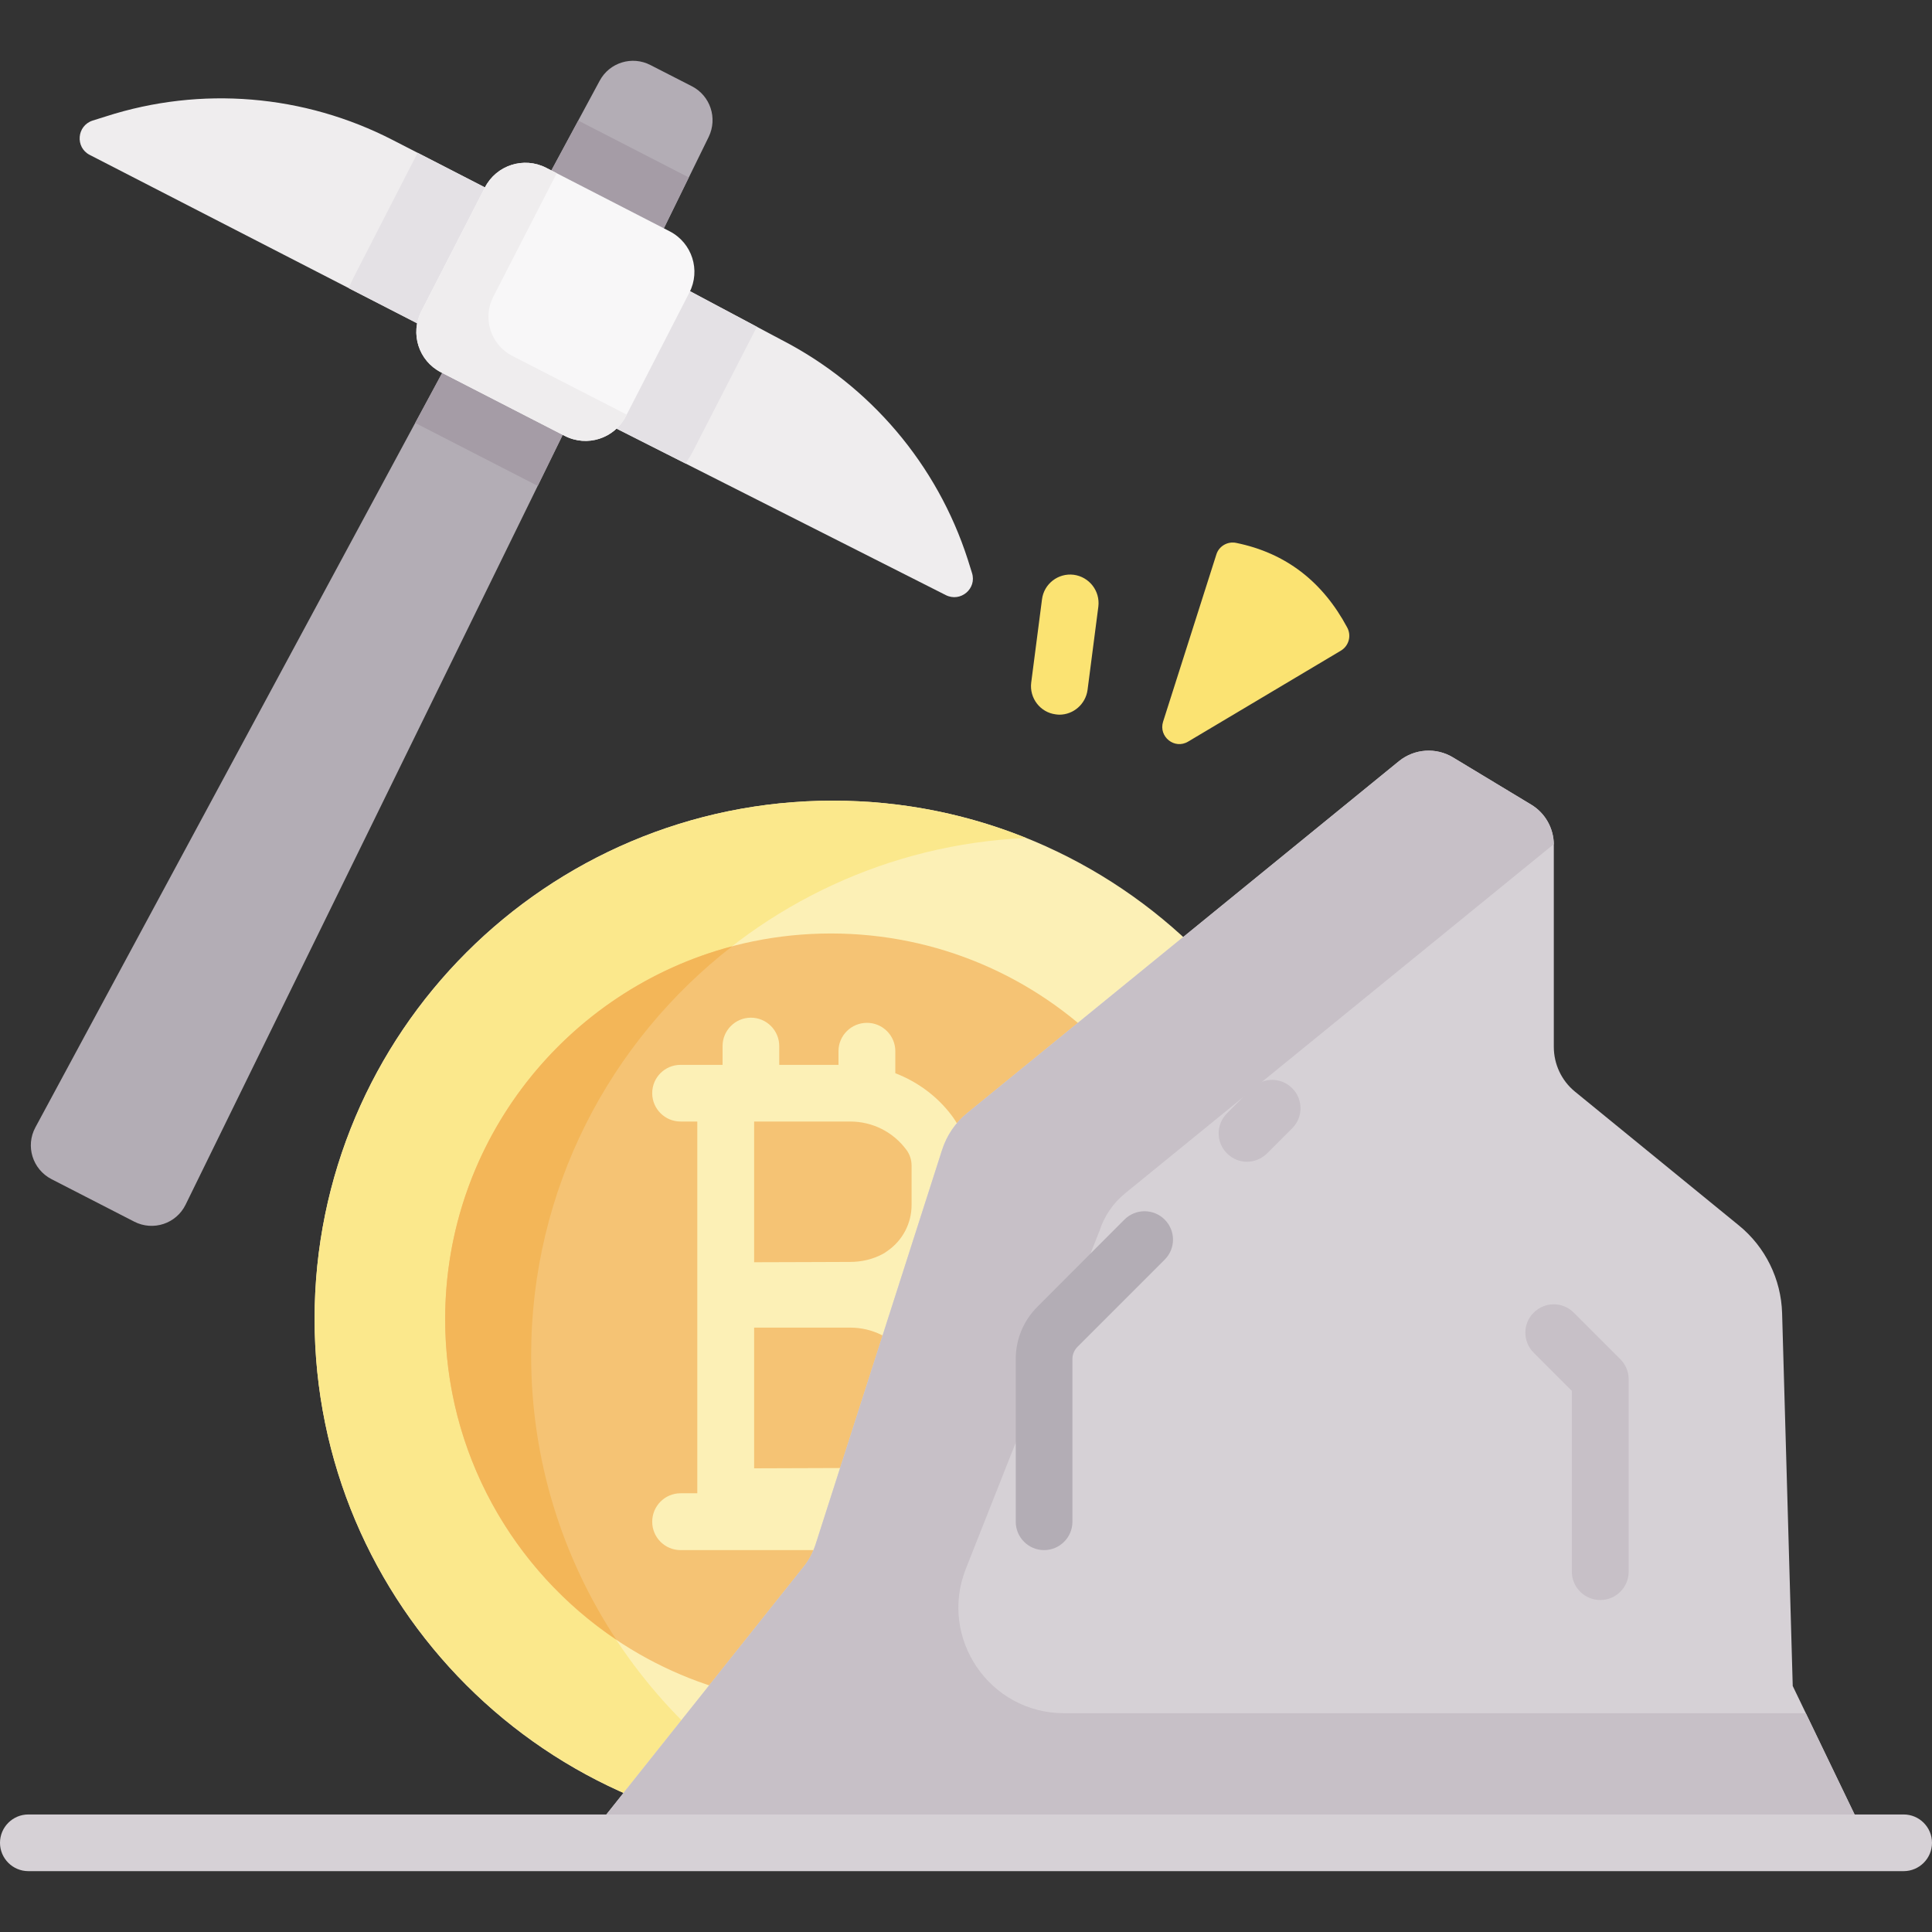 <svg width="12" height="12" viewBox="0 0 12 12" fill="none" xmlns="http://www.w3.org/2000/svg">
<rect x="0" y="0" width="12" height="12" fill="#333333" stroke="none"/>
<g clip-path="url(#clip0_31_4674)">
<path d="M3.012 1.164L2.44 0.87C1.889 0.586 1.248 0.533 0.658 0.723L0.575 0.749C0.477 0.781 0.466 0.915 0.557 0.962L2.581 2.003L3.385 2.438L3.858 1.581L3.012 1.164Z" fill="#EFEDEE"/>
<path d="M5.874 3.696C5.966 3.743 6.069 3.656 6.037 3.558L6.011 3.475C5.821 2.885 5.405 2.395 4.854 2.111L3.449 1.363L3.012 2.249L5.874 3.696Z" fill="#EFEDEE"/>
<path d="M1.153 7.482C1.095 7.601 0.951 7.648 0.834 7.588L0.32 7.324C0.202 7.263 0.157 7.118 0.22 7.002L3.725 0.501C3.786 0.388 3.926 0.345 4.04 0.404L4.298 0.536C4.412 0.595 4.458 0.734 4.402 0.85L1.153 7.482Z" fill="#B3ADB5"/>
<path d="M5.173 11.41C6.951 11.41 8.392 9.969 8.392 8.191C8.392 6.414 6.951 4.973 5.173 4.973C3.395 4.973 1.954 6.414 1.954 8.191C1.954 9.969 3.395 11.41 5.173 11.41Z" fill="#FCF0B6"/>
<path d="M3.299 8.42C3.299 6.694 4.665 5.281 6.373 5.205C6.002 5.055 5.597 4.973 5.173 4.973C3.398 4.973 1.954 6.417 1.954 8.192C1.954 9.966 3.398 11.41 5.173 11.41C5.222 11.41 5.27 11.409 5.318 11.407C4.136 10.93 3.299 9.771 3.299 8.42Z" fill="#FBE88C"/>
<path d="M5.161 10.59C6.485 10.59 7.557 9.517 7.557 8.194C7.557 6.871 6.485 5.798 5.161 5.798C3.838 5.798 2.765 6.871 2.765 8.194C2.765 9.517 3.838 10.59 5.161 10.59Z" fill="#F5C374"/>
<path d="M4.547 5.878C3.521 6.149 2.765 7.083 2.765 8.194C2.765 9.023 3.187 9.754 3.828 10.184C3.494 9.677 3.299 9.071 3.299 8.42C3.299 7.387 3.788 6.467 4.547 5.878Z" fill="#F3B658"/>
<path d="M6.015 7.484V7.24C6.015 7.129 5.979 7.02 5.913 6.931C5.823 6.81 5.699 6.719 5.561 6.666V6.529C5.561 6.432 5.482 6.353 5.385 6.353C5.287 6.353 5.208 6.432 5.208 6.529V6.614H4.84V6.497C4.84 6.4 4.761 6.321 4.664 6.321C4.567 6.321 4.488 6.4 4.488 6.497V6.614H4.227C4.13 6.614 4.051 6.692 4.051 6.79C4.051 6.887 4.13 6.966 4.227 6.966H4.331V9.275H4.227C4.13 9.275 4.051 9.354 4.051 9.452C4.051 9.549 4.13 9.628 4.227 9.628H5.706C5.803 9.628 5.882 9.549 5.882 9.452C5.882 9.379 5.839 9.317 5.776 9.29C5.927 9.158 6.015 8.967 6.015 8.763V8.52C6.015 8.409 5.979 8.299 5.913 8.211C5.864 8.145 5.805 8.088 5.739 8.041C5.912 7.909 6.015 7.703 6.015 7.484ZM5.63 7.142C5.651 7.17 5.662 7.205 5.662 7.24V7.484C5.662 7.6 5.605 7.707 5.509 7.772C5.502 7.777 5.492 7.784 5.484 7.788C5.421 7.822 5.352 7.838 5.28 7.838C5.172 7.838 4.876 7.84 4.684 7.84V6.966H5.28C5.419 6.966 5.547 7.03 5.63 7.142ZM4.684 8.246H5.28C5.419 8.246 5.547 8.31 5.63 8.421C5.651 8.449 5.662 8.484 5.662 8.52V8.763C5.662 8.879 5.605 8.987 5.509 9.052C5.502 9.057 5.492 9.063 5.484 9.068C5.421 9.101 5.352 9.118 5.28 9.118C5.172 9.118 4.876 9.119 4.684 9.12V8.246Z" fill="#FCF0B6"/>
<path d="M11.135 10.472L11.604 11.446H3.626L4.994 9.728C5.025 9.69 5.048 9.645 5.064 9.598L5.851 7.144C5.88 7.053 5.934 6.973 6.008 6.913L8.69 4.727C8.786 4.65 8.919 4.641 9.024 4.704L9.511 4.998C9.598 5.05 9.651 5.145 9.651 5.246V6.502C9.651 6.61 9.699 6.712 9.782 6.78L10.8 7.611C10.965 7.745 11.063 7.945 11.069 8.157L11.135 10.472Z" fill="#D6D1D6"/>
<path d="M11.216 10.641H6.609C6.146 10.641 5.829 10.174 5.999 9.744L6.83 7.643C6.859 7.553 6.914 7.473 6.987 7.413L9.651 5.243C9.649 5.143 9.596 5.05 9.511 4.998L9.024 4.704C8.919 4.641 8.786 4.65 8.69 4.727L6.008 6.913C5.934 6.973 5.88 7.053 5.851 7.144L5.064 9.598C5.048 9.645 5.025 9.689 4.994 9.728L3.626 11.446H4.989H5.003H11.604L11.216 10.641Z" fill="#C7C0C7"/>
<path d="M11.824 11.622H0.176C0.079 11.622 0 11.543 0 11.446C0 11.349 0.079 11.27 0.176 11.27H11.824C11.921 11.27 12 11.349 12 11.446C12 11.543 11.921 11.622 11.824 11.622Z" fill="#D6D1D6"/>
<path d="M6.485 9.628C6.388 9.628 6.309 9.549 6.309 9.452V8.441C6.309 8.318 6.357 8.203 6.444 8.116L6.984 7.575C7.053 7.506 7.165 7.506 7.234 7.575C7.303 7.644 7.303 7.755 7.234 7.824L6.693 8.365C6.673 8.385 6.661 8.412 6.661 8.441V9.452C6.661 9.549 6.582 9.628 6.485 9.628Z" fill="#B3ADB5"/>
<path d="M7.745 7.216C7.7 7.216 7.655 7.198 7.621 7.164C7.552 7.095 7.552 6.984 7.621 6.915L7.777 6.759C7.845 6.69 7.957 6.69 8.026 6.759C8.095 6.828 8.095 6.939 8.026 7.008L7.87 7.164C7.835 7.198 7.79 7.216 7.745 7.216Z" fill="#C7C0C7"/>
<path d="M9.94 9.938C9.842 9.938 9.763 9.859 9.763 9.762V8.639L9.526 8.402C9.457 8.333 9.457 8.221 9.526 8.153C9.595 8.084 9.706 8.084 9.775 8.153L10.064 8.442C10.097 8.475 10.116 8.52 10.116 8.566V9.762C10.116 9.859 10.037 9.938 9.94 9.938Z" fill="#C7C0C7"/>
<path d="M7.38 4.606L8.329 4.041C8.378 4.011 8.395 3.949 8.368 3.898C8.216 3.614 7.988 3.435 7.678 3.372C7.625 3.361 7.571 3.392 7.555 3.444L7.224 4.483C7.195 4.576 7.296 4.657 7.38 4.606Z" fill="#FBE372"/>
<path d="M6.58 4.439C6.573 4.439 6.565 4.438 6.557 4.437C6.461 4.425 6.393 4.336 6.405 4.24L6.472 3.723C6.484 3.626 6.573 3.558 6.669 3.57C6.766 3.583 6.834 3.671 6.822 3.768L6.755 4.285C6.743 4.374 6.667 4.439 6.58 4.439Z" fill="#FBE372"/>
<path d="M2.594 0.949L2.199 1.718C2.187 1.741 2.176 1.765 2.166 1.79L2.581 2.003L3.385 2.438L3.858 1.581L3.012 1.164L2.594 0.949Z" fill="#E4E1E5"/>
<path d="M4.701 2.03L3.449 1.363L3.012 2.249L4.258 2.879C4.275 2.854 4.291 2.828 4.305 2.801L4.7 2.032C4.7 2.031 4.701 2.031 4.701 2.03Z" fill="#E4E1E5"/>
<path d="M2.579 2.627L3.34 3.018L4.278 1.102L3.592 0.749L2.579 2.627Z" fill="#A59CA6"/>
<path d="M3.507 2.707L2.738 2.312C2.6 2.241 2.546 2.071 2.617 1.933L3.012 1.164C3.083 1.026 3.253 0.971 3.392 1.042L4.16 1.437C4.299 1.509 4.353 1.679 4.282 1.817L3.887 2.586C3.816 2.724 3.646 2.779 3.507 2.707Z" fill="#F8F7F8"/>
<path d="M3.181 2.21C3.048 2.141 2.995 1.977 3.064 1.843L3.458 1.076L3.392 1.042C3.253 0.971 3.083 1.026 3.012 1.164L2.617 1.933C2.546 2.071 2.6 2.241 2.738 2.312L3.507 2.707C3.646 2.779 3.816 2.724 3.887 2.586L3.892 2.575L3.181 2.21Z" fill="#EFEDEE"/>
</g>
<defs>
<clipPath id="clip0_31_4674">
<rect width="12" height="12" fill="white"/>
</clipPath>
</defs>
</svg>
